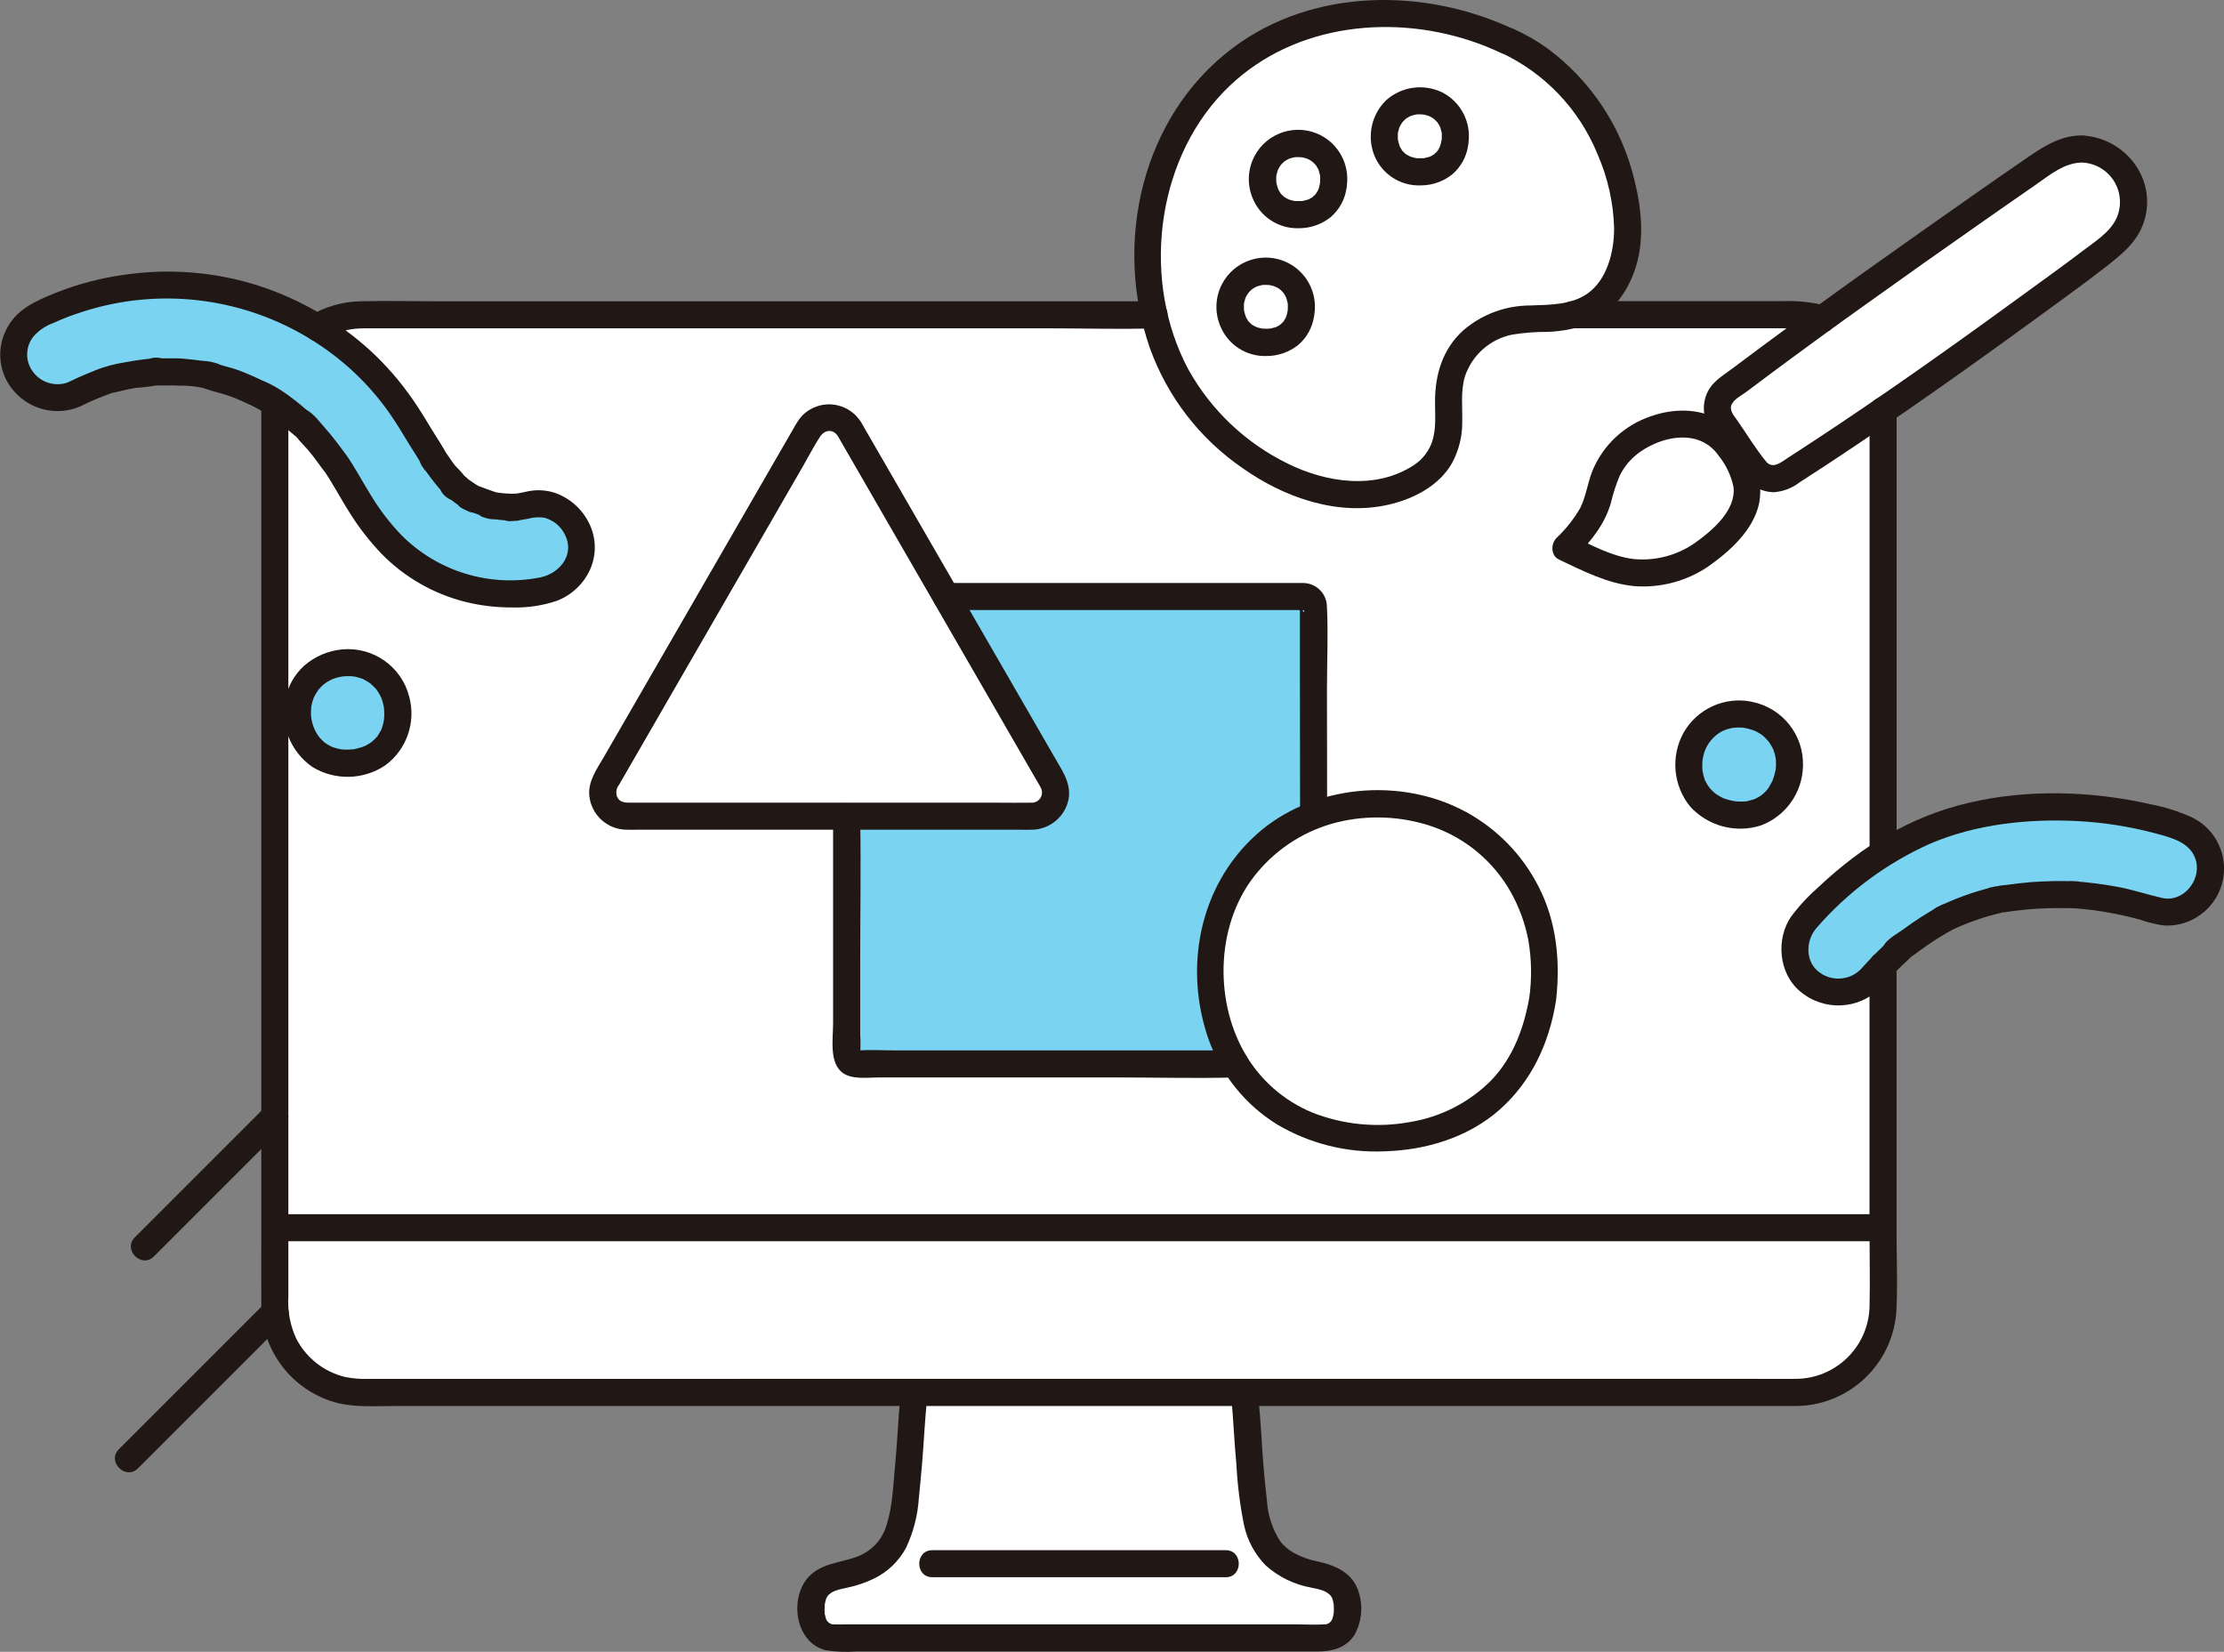 <?xml version="1.0" encoding="UTF-8"?>
<svg id="_レイヤー_2" data-name="レイヤー_2" xmlns="http://www.w3.org/2000/svg" viewBox="0 0 394.75 293.19">
  <rect x="0" y="0" width="394.75" height="293.19" fill="#808080" stroke="none"/>
  <defs>
    <style>
      .cls-1 {
        fill: #79d3f1;
      }

      .cls-2 {
        fill: #211715;
      }

      .cls-3 {
        fill: #fff;
      }
    </style>
  </defs>
  <g id="_レイヤー_1-2" data-name="レイヤー_1">
    <g>
      <path class="cls-3" d="M158.5,290.72h-10.01c-5.54,0-4.73-6.43-3.99-8.02s2.19-2.61,4.71-3.09c8.73-1.66,10.89-6.37,11.61-14.72.31-3.58.63-5.8.81-9.37.11-2.3.31-4.87.65-8.36h58.58c.34,3.49.54,6.06.65,8.36.18,3.57.5,5.79.81,9.36.72,8.35,2.88,13.06,11.61,14.72,2.52.48,3.97,1.5,4.71,3.09s1.54,8.02-3.99,8.02h-43.08s-33.07,0-33.07,0Z"/>
      <rect class="cls-3" x="48.79" y="55.87" width="285.45" height="191.29" rx="15.43" ry="15.43"/>
      <path class="cls-3" d="M150.8,76.21l35.99,62.35c1.16,2.01.48,4.58-1.53,5.74-.64.37-1.37.57-2.11.57h-71.99c-2.32,0-4.2-1.87-4.21-4.19,0-.74.19-1.47.57-2.11l35.99-62.35c1.16-2.01,3.73-2.7,5.74-1.54.64.37,1.17.9,1.54,1.54Z"/>
      <path class="cls-3" d="M369.74,26.44c-3.16-.15-5.45,1.4-7.93,3.09-2.78,1.9-5.56,3.82-8.32,5.76-15.68,10.99-31.41,22.05-46.68,33.62l-.4.3c-1.74,1.33-2.12,3.79-.87,5.58l5.89,8.43c1.25,1.79,3.69,2.28,5.54,1.1,15.43-9.89,30.54-20.6,45.32-31.42,4.43-3.24,9-6.46,13.18-10.04,3.91-3.38,4.34-9.28.96-13.19-1.69-1.95-4.11-3.12-6.68-3.23h0Z"/>
      <path class="cls-3" d="M301.94,98.52c4.5-3.15,10.13-8.67,7.49-14.58-.87-2.19-2.13-4.2-3.72-5.94-4.22-4.26-11.39-2.96-15.91.2-4.23,2.96-5.1,6.37-6.06,9.92-1.17,4.34-2.65,5.72-5.84,9.13,3.76,1.77,8.78,4.36,13.03,4.45,3.9.09,7.74-1.02,10.99-3.17Z"/>
      <path class="cls-3" d="M267.51,7.28c-18.47-8.78-42.99-6.44-56.03,12.18-9.85,14.06-9.58,32.65-3.35,45.91,6.72,14.31,27.75,28.61,43.38,19.66,3.46-1.92,5.6-5.56,5.6-9.51.11-2.65-.22-5.34.25-7.95,1.16-6.4,6.89-10.62,13.23-10.88,6.93-.28,12.75-.11,16.36-7.28,1.89-4.13,2.44-8.74,1.56-13.19-2.02-12.44-9.32-23.78-21.08-28.99"/>
      <path class="cls-3" d="M236.68,32.82c-.09.59-.24,1.16-.46,1.72-.21.47-.47.92-.77,1.34-.29.35-.61.67-.96.96-.41.3-.84.55-1.3.75-.54.21-1.1.35-1.66.44-.7.08-1.41.08-2.12,0-.56-.09-1.11-.24-1.64-.44-.47-.21-.93-.47-1.35-.78-.37-.3-.7-.63-1-1-.31-.42-.57-.88-.79-1.36-.21-.55-.36-1.11-.45-1.69-.07-.63-.08-1.26-.01-1.89.09-.57.24-1.13.45-1.67.22-.48.49-.94.8-1.37.63-.82,1.47-1.46,2.42-1.86.55-.22,1.12-.37,1.71-.46.6-.06,1.2-.06,1.79,0,.58.09,1.15.24,1.69.45.95.4,1.79,1.04,2.42,1.85.31.43.58.88.8,1.36.21.54.37,1.11.46,1.68.06.65.06,1.3-.02,1.94Z"/>
      <path class="cls-3" d="M230.94,55.47c-.09.59-.24,1.16-.46,1.72-.21.47-.47.92-.77,1.34-.29.35-.61.67-.96.96-.41.29-.84.55-1.3.75-.54.21-1.1.35-1.66.44-.7.08-1.41.08-2.12,0-.56-.09-1.11-.24-1.64-.44-.47-.21-.93-.47-1.35-.78-.37-.3-.7-.63-1-1-.31-.42-.57-.88-.79-1.36-.21-.55-.36-1.11-.45-1.69-.07-.63-.08-1.26-.01-1.89.09-.57.24-1.13.45-1.67.22-.48.49-.94.8-1.37.63-.82,1.46-1.46,2.42-1.86.55-.22,1.12-.37,1.71-.46.6-.06,1.2-.06,1.79,0,.58.09,1.15.24,1.69.45.95.4,1.78,1.04,2.42,1.85.31.43.58.88.8,1.36.21.54.37,1.11.46,1.68.06.65.06,1.3-.02,1.95Z"/>
      <path class="cls-3" d="M258.25,25.22c-.09.59-.24,1.16-.45,1.72-.21.47-.47.92-.77,1.34-.29.35-.61.67-.96.96-.41.29-.84.55-1.3.75-.54.21-1.1.35-1.66.44-.7.08-1.41.08-2.12,0-.56-.09-1.11-.23-1.64-.44-.47-.21-.93-.47-1.35-.78-.37-.3-.7-.63-1-1-.31-.42-.57-.88-.79-1.36-.21-.55-.36-1.11-.45-1.69-.07-.63-.08-1.26-.01-1.89.09-.57.24-1.13.45-1.67.22-.48.49-.94.8-1.37.32-.4.69-.76,1.08-1.09.42-.3.86-.57,1.33-.78.55-.22,1.12-.37,1.71-.46.6-.06,1.2-.06,1.79,0,.58.09,1.15.24,1.69.45.48.22.93.48,1.35.79.39.32.75.68,1.07,1.07.31.43.58.88.8,1.36.21.54.37,1.11.45,1.68.06.65.06,1.3-.02,1.94Z"/>
      <path class="cls-3" d="M273.85,177.19c-.43,2.76-1.15,5.47-2.14,8.07-.99,2.22-2.21,4.33-3.64,6.29-1.36,1.65-2.88,3.17-4.53,4.53-1.91,1.39-3.96,2.57-6.11,3.53-2.53.96-5.15,1.66-7.82,2.08-3.31.38-6.64.38-9.95.01-2.64-.42-5.23-1.11-7.72-2.06-2.23-1-4.35-2.22-6.32-3.66-1.71-1.4-3.28-2.97-4.68-4.69-1.45-1.99-2.69-4.13-3.69-6.38-.98-2.57-1.69-5.24-2.11-7.96-.34-2.94-.36-5.92-.07-8.87.42-2.68,1.12-5.31,2.11-7.84,1.02-2.27,2.28-4.43,3.75-6.44,2.97-3.85,6.88-6.87,11.36-8.76,2.59-1.01,5.29-1.74,8.04-2.15,2.8-.29,5.62-.29,8.43,0,2.72.42,5.39,1.13,7.95,2.13,4.48,1.88,8.39,4.88,11.36,8.72,1.47,2,2.72,4.14,3.75,6.4,1,2.55,1.72,5.2,2.14,7.91.3,3.03.27,6.09-.08,9.12Z"/>
      <path class="cls-1" d="M217.23,184.92c-.98-2.57-1.69-5.24-2.11-7.96-.34-2.94-.36-5.92-.07-8.87.42-2.68,1.12-5.31,2.11-7.84,1.03-2.27,2.28-4.43,3.75-6.44,2.97-3.85,6.88-6.87,11.36-8.76.3-.12.6-.22.91-.33-.02-16.03-.04-31.58-.04-37.13,0-.95-.77-1.72-1.73-1.72,0,0,0,0,0,0h-63.47l18.86,32.67c1.16,2.01.48,4.58-1.53,5.74-.64.37-1.37.57-2.11.57h-32.88v42.25c0,.95.77,1.73,1.73,1.73h67.29c-.77-1.26-1.46-2.57-2.07-3.92Z"/>
      <path class="cls-1" d="M60.8,117.66c-4.8.39-8.38,4.59-7.99,9.39,0,.1.02.19.03.29.24,4.73,4.26,8.37,8.99,8.14.25-.01.51-.04.76-.07,5.35-.54,8.48-4.58,7.94-9.85-.41-4.79-4.63-8.35-9.43-7.93-.1,0-.2.02-.31.03Z"/>
      <path class="cls-1" d="M13.42,69.87c1.45-.73,2.94-1.38,4.46-1.94l.51-.18c.8-.28.68-.24-.36.11.33-.14.68-.24,1.04-.31.87-.25,1.74-.47,2.62-.66,1.59-.35,3.19-.61,4.81-.78.45-.05.9-.07,1.35-.12,1.17-.13-1.99.04-.17,0,.9-.02,1.8-.03,2.71,0,1.62.05,3.24.19,4.85.42.91.03,1.8.19,2.66.47-.13-.07-1.84-.46-.44-.08.49.13.98.25,1.47.4,1.46.42,2.89.92,4.29,1.5.78.32,1.55.66,2.31,1.03.3.14.6.33.91.45-1.9-.77-.44-.22,0,.03,1.32.75,2.6,1.57,3.83,2.45.69.49,1.36,1,2.01,1.53.26.21.52.43.78.64.19.16.38.33.58.5.43.38.26.22-.52-.49.58.24,1.37,1.32,1.8,1.77.47.49.92.98,1.37,1.49,1.1,1.28,2.14,2.63,3.1,4.02.78,1.11-.08-.17-.2-.32.31.44.59.89.85,1.35.37.61.74,1.22,1.1,1.83,1.16,1.94,2.34,3.85,3.57,5.74,2.05,3.2,4.59,6.06,7.53,8.46,7,5.42,16.04,7.45,24.68,5.55,3.93-.89,7.13-4.86,6.15-9.01-.93-3.95-4.8-7.1-9.01-6.15-.81.19-1.63.33-2.46.43-.33,0-.67.03-.99.09l1.07-.06c-.25,0-.5,0-.75,0-.75,0-1.5-.06-2.24-.14-.33-.04-.66-.08-.99-.14s-.66-.11-.98-.18c1.12.26,1.39.31.81.16-1.5-.49-2.98-1.05-4.43-1.68.05-.08,1.69.99.46.2-.28-.18-.57-.35-.85-.53-.77-.51-1.47-1.08-2.18-1.66-.85-.68,1.32,1.38.14.09-.24-.26-.49-.51-.72-.77-.59-.65-1.14-1.33-1.66-2.04-.48-.63-.92-1.29-1.37-1.94-.65-.94.98,1.61.07.1-.28-.46-.56-.91-.83-1.36-1.9-3.32-3.96-6.55-6.19-9.66-9.03-11.75-22.72-18.99-37.51-19.83-8.88-.45-17.73,1.38-25.7,5.31-3.61,1.8-5.61,6.57-3.63,10.29,1.89,3.79,6.44,5.39,10.29,3.63h0Z"/>
      <path class="cls-1" d="M310.37,126.88c-4.73-1-9.37,2.02-10.37,6.74-.02.1-.04.19-.06.29-1.13,4.61,1.7,9.27,6.31,10.4.25.06.5.11.75.15,5.3,1.01,9.46-1.98,10.46-7.2.97-4.73-2.07-9.35-6.8-10.32-.1-.02-.2-.04-.3-.06Z"/>
      <path class="cls-1" d="M332.18,173.51c.85-.95,1.71-1.88,2.61-2.78.42-.42.84-.83,1.27-1.23.24-.23.49-.46.74-.68.62-.56.5-.45-.36.32-.08-.25,2.43-1.98,2.71-2.2.92-.7,1.87-1.36,2.83-1.99s1.95-1.22,2.95-1.78c.29-.16.57-.31.86-.47-1.05.52-1.2.6-.46.24.45-.21.89-.42,1.33-.62,2.17-.97,4.42-1.75,6.73-2.34.24-.06.48-.12.72-.18.82-.19.65-.15-.51.11.74-.24,1.51-.38,2.29-.4,1.34-.21,2.69-.38,4.04-.5,2.71-.22,5.43-.29,8.14-.2.89.04.78.03-.34-.02.29.02.58.04.87.06.68.05,1.36.12,2.03.19,1.35.15,2.7.34,4.04.58,2.87.51,5.7,1.2,8.47,2.08,1.77.55,4.36-.21,5.83-1.21,1.7-1.17,2.87-2.95,3.27-4.97.66-4.57-2.01-7.79-6.18-9.09-12.28-3.84-25.38-4.22-37.87-1.1-10.86,2.76-20.37,9.7-27.74,17.97-2.71,3.04-2.51,8.37.74,10.97,3.26,2.74,8.11,2.41,10.97-.74h0Z"/>
      <path class="cls-2" d="M47.09,196.46l-23.16,23.16c-2.19,2.19,1.21,5.58,3.39,3.39l23.16-23.16c2.19-2.19-1.21-5.58-3.39-3.39Z"/>
      <path class="cls-2" d="M47.14,231.19l-26.04,26.04c-2.19,2.19,1.21,5.58,3.39,3.39l26.04-26.04c2.19-2.19-1.21-5.58-3.39-3.39Z"/>
      <path class="cls-2" d="M336.64,151.45v-78.61c0-3.09-4.8-3.09-4.8,0v78.61c0,3.09,4.8,3.09,4.8,0h0Z"/>
      <path class="cls-2" d="M57.43,60.18c2.16-1.27,4.63-1.92,7.14-1.9h122.38c5.89,0,11.82.19,17.71,0h.26c3.09,0,3.09-4.8,0-4.8h-126.22c-4.96,0-9.95-.13-14.91,0-3.09.1-6.11.97-8.77,2.55-2.66,1.56-.25,5.71,2.42,4.14Z"/>
      <path class="cls-2" d="M46.38,71.64v146.36c0,4.51-.02,9.03,0,13.54,0,8.28,5.62,15.5,13.65,17.52,3.18.74,6.63.5,9.87.5h247.39c1.03,0,2.06.02,3.09-.08,8.85-.87,15.75-8.07,16.23-16.96.23-4.59.02-9.24.02-13.84v-47.4c0-3.09-4.8-3.09-4.8,0v47.32c0,4.5.12,9.01,0,13.51-.28,7.02-6.02,12.58-13.05,12.63-2.39.02-4.79,0-7.18,0H65.5c-1.4.06-2.81-.05-4.19-.32-3.77-.89-6.96-3.39-8.73-6.83-1.07-2.31-1.55-4.85-1.4-7.39V71.64c0-3.09-4.8-3.09-4.8,0h0Z"/>
      <path class="cls-2" d="M279.15,58.27h35.94c2.62,0,5.19-.13,7.74.62,2.97.88,4.23-3.75,1.28-4.63-2.57-.65-5.22-.92-7.88-.8h-37.08c-3.09,0-3.09,4.8,0,4.8h0Z"/>
      <path class="cls-2" d="M159.79,248.12c-.39,4.09-.54,8.19-.94,12.28-.33,3.41-.42,6.89-1.45,10.17-.6,2.21-2.07,4.07-4.07,5.18-2.88,1.59-6.68,1.35-9.32,3.66-4.07,3.57-3.1,12.1,2.53,13.49,1.78.29,3.59.36,5.39.23h8.85c18.61,0,37.22,0,55.83,0h17.22c2.62,0,5.05-.6,6.57-2.92,1.26-2.25,1.56-4.92.83-7.4-.93-3.53-4.07-4.94-7.34-5.66-1.46-.28-2.87-.77-4.18-1.48-.46-.26-.9-.56-1.31-.89-.22-.19-.43-.39-.63-.6-.11-.12-.22-.24-.33-.36-.04-.05-.36-.45-.16-.18-1.42-2.16-2.25-4.67-2.4-7.26-.49-4.06-.79-8.14-1.03-12.22-.12-2.02-.3-4.04-.49-6.05-.03-1.31-1.09-2.37-2.4-2.4-1.32,0-2.39,1.08-2.4,2.4.37,3.96.52,7.93.9,11.88.19,3.62.64,7.22,1.36,10.77.59,2.67,1.91,5.11,3.81,7.07,2.29,2.06,5.11,3.43,8.14,3.97,1.29.27,2.84.54,3.53,1.59.11.16.17.35.27.51-.05-.08-.14-.58-.11-.24.03.14.07.28.12.42.06.22.1.44.14.67,0,.05.05.36.01.05-.04-.36.01.2.01.27.03.49.02.99-.03,1.48.05-.47-.05.18-.09.33-.03.1-.06.21-.09.31-.17.62.12-.19-.04.13-.22.65-.85,1.06-1.54,1-1.5.1-3.03,0-4.53,0h-8.97c-18.03,0-36.06,0-54.09,0h-17.45c-.58,0-1.18.03-1.76,0-.68.06-1.31-.35-1.54-1-.17-.33.11.33,0-.02-.03-.1-.07-.2-.1-.31-.03-.18-.07-.36-.13-.53,0-.18,0-.36-.03-.54,0-.28,0-.56.02-.84,0-.13.02-.27.03-.4,0,.08-.09.51,0,.07.04-.2.07-.39.12-.59.06-.16.1-.33.14-.49,0-.07.13-.35-.04.06-.21.5.13-.23.2-.33.69-1.05,2.24-1.31,3.53-1.59,1.65-.34,3.25-.88,4.76-1.61,2.44-1.18,4.45-3.1,5.72-5.5,1.3-2.76,2.07-5.75,2.26-8.8.42-3.96.74-7.93.99-11.9.12-1.96.29-3.92.48-5.88,0-1.32-1.08-2.39-2.4-2.4-1.31.03-2.37,1.09-2.4,2.4h0Z"/>
      <path class="cls-2" d="M165.48,279.95h52.08c3.09,0,3.09-4.8,0-4.8h-52.08c-3.09,0-3.09,4.8,0,4.8Z"/>
      <path class="cls-2" d="M48.79,220.31h285.45c3.09,0,3.09-4.8,0-4.8H48.79c-3.09,0-3.09,4.8,0,4.8Z"/>
      <path class="cls-2" d="M167.93,108.28h62.42c.17,0,.86.11,1.01,0,.12-.09.37.91-.3-.09-.16-.24-.25-.69-.33-.41-.03.25-.03.51,0,.76v3.12c0,2.92,0,5.85,0,8.77,0,8.1.02,16.19.03,24.29,0,3.09,4.8,3.09,4.8,0,0-7.5-.02-14.99-.03-22.49,0-4.85.24-9.78-.01-14.63-.06-2.29-1.94-4.12-4.23-4.12-.41-.01-.83,0-1.24,0h-62.12c-3.09,0-3.09,4.8,0,4.8Z"/>
      <path class="cls-2" d="M147.87,144.86v36.82c0,2.68-.76,7.09,1.81,8.82,1.68,1.13,4.34.74,6.27.74h42.98c6.67,0,13.38.19,20.05,0h.31c3.09,0,3.09-4.8,0-4.8h-60.17c-2.24,0-4.53-.14-6.76,0-.05,0-.32-.04-.35,0,.18-.22.75.53.67.64.03-.04,0-.19,0-.24.07-1.05.07-2.11,0-3.16v-13.23c0-8.36.15-16.74,0-25.1v-.48c0-3.09-4.8-3.09-4.8,0h0Z"/>
      <path class="cls-2" d="M148.73,77.43l8.13,14.09,15.94,27.61,11.3,19.57c.2.35.44.7.62,1.07.49.87.19,1.98-.68,2.47-.32.18-.69.26-1.05.23-2.01.04-4.02,0-6.03,0h-65.25c-.96,0-1.75-.15-2.18-1.04-.27-.74-.13-1.58.38-2.19l10.38-17.98,16.08-27.85,6.2-10.74c.98-1.7,1.89-3.47,2.96-5.13.83-1.29,2.35-1.46,3.2-.11,1.64,2.61,5.79.21,4.15-2.42-1.9-3.16-6-4.19-9.16-2.29-.53.32-1.01.71-1.44,1.16-.52.63-.98,1.32-1.36,2.04l-4.32,7.48-15.76,27.31-13.64,23.62c-1.23,2.13-2.86,4.33-2.6,6.92.35,3.41,3.22,6.01,6.65,6.02.64.02,1.28,0,1.92,0h67.76c.7,0,1.4.02,2.09,0,2.99.02,5.64-1.94,6.5-4.81.88-3.03-.83-5.43-2.25-7.89l-5.54-9.6-16.4-28.4-11.84-20.5-.61-1.08c-1.54-2.67-5.69-.26-4.15,2.43Z"/>
      <path class="cls-2" d="M369.74,24.04c-3.67-.08-6.62,1.69-9.54,3.69-3.19,2.18-6.36,4.38-9.52,6.6-6.52,4.57-13.03,9.16-19.52,13.78-6.35,4.53-12.67,9.12-18.94,13.76-1.57,1.16-3.13,2.33-4.68,3.5-1.42,1.07-3.14,2.07-4.12,3.61-1.38,2.21-1.32,5.03.16,7.18,1.8,2.65,3.67,5.27,5.52,7.89,1.21,2,3.35,3.24,5.69,3.32,1.68-.11,3.29-.72,4.62-1.75,1.62-1.05,3.24-2.1,4.86-3.16,13.21-8.69,26.09-17.86,38.86-27.19,3.48-2.55,6.99-5.06,10.39-7.71,2.99-2.34,5.88-4.54,7.06-8.31,2.31-7.43-3.26-14.69-10.81-15.19-1.33,0-2.4,1.07-2.4,2.4s1.07,2.4,2.4,2.4h0c3.87.28,6.78,3.63,6.5,7.5-.06.8-.25,1.58-.57,2.31-1.15,2.59-4.04,4.33-6.2,5.99-2.76,2.12-5.59,4.13-8.39,6.18-11.47,8.38-23.02,16.65-34.82,24.54-2.95,1.97-5.91,3.92-8.88,5.84-1.25.81-2.75,2.16-3.98.65-1.86-2.28-3.42-4.9-5.11-7.31-.59-.84-1.46-1.78-.92-2.85.47-.92,1.77-1.55,2.6-2.18,1.43-1.07,2.86-2.14,4.29-3.21,5.74-4.27,11.52-8.48,17.35-12.63,6.48-4.64,12.98-9.24,19.51-13.8,3.3-2.31,6.6-4.63,9.92-6.91,2.63-1.81,5.35-4.2,8.71-4.13,3.09.08,3.09-4.72,0-4.8Z"/>
      <path class="cls-2" d="M303.15,100.59c3.86-2.73,8.04-6.42,9.09-11.26.5-2.65.06-5.38-1.25-7.74-1.08-2.48-2.74-4.66-4.83-6.37-3.71-2.81-8.86-2.86-13.11-1.34-4.73,1.57-8.54,5.13-10.42,9.74-.84,2.13-1.12,4.49-2.14,6.54-1.15,1.99-2.59,3.8-4.27,5.38-.97,1.04-.97,3.08.48,3.77,4.24,2.01,8.55,4.25,13.3,4.72,4.65.37,9.28-.84,13.15-3.44,2.54-1.72.14-5.89-2.42-4.14-3.14,2.15-6.94,3.14-10.73,2.78-3.83-.44-7.44-2.44-10.87-4.06l.49,3.77c2.74-2.93,5.13-5.69,6.29-9.61.39-1.67.91-3.3,1.58-4.89.86-1.76,2.18-3.27,3.81-4.36,2.77-1.86,6.46-3.01,9.76-2.1,1.65.48,3.08,1.54,4.04,2.97,1.28,1.6,2.17,3.48,2.59,5.49.49,4.21-3.91,7.86-6.96,10.01-1.11.69-1.49,2.13-.86,3.28.68,1.13,2.13,1.52,3.28.86Z"/>
      <path class="cls-2" d="M268.72,5.21c-15.74-7.42-35.65-7.43-49.93,3.32-16.15,12.15-21.21,34.54-14.69,53.25,3.11,8.65,8.86,16.1,16.44,21.3,7.39,5.23,16.85,8.56,25.91,6.5,4.43-1.01,9.03-3.36,11.32-7.46,1.16-2.18,1.77-4.61,1.77-7.07.07-2.74-.32-5.54.47-8.21,1.26-3.79,4.44-6.63,8.35-7.44,2.07-.34,4.16-.5,6.26-.49,2.05-.07,4.08-.4,6.05-.97,4.66-1.5,7.74-5.18,9.39-9.69,1.9-5.21,1.37-10.99.05-16.27-2.23-9.35-7.68-17.62-15.4-23.36-1.89-1.36-3.92-2.53-6.05-3.48-1.15-.63-2.58-.25-3.28.85-.66,1.15-.27,2.61.86,3.28,7.84,3.6,14.02,10.05,17.29,18.04,1.84,4.18,2.85,8.67,2.97,13.23,0,4.13-1.23,9.16-4.81,11.62-2.87,1.97-6.6,1.93-10.06,2.06-4.37,0-8.6,1.56-11.91,4.42-3.65,3.28-5.01,7.84-5.01,12.63,0,2.36.24,4.74-.48,7.02-.55,1.7-1.66,3.17-3.15,4.18-6.78,4.55-15.66,3.23-22.59-.22-7.42-3.64-13.55-9.47-17.57-16.69-8.24-15.41-5.95-36.61,6.27-49.26,11.27-11.67,28.85-14.01,43.83-9.06,1.8.59,3.57,1.3,5.29,2.11,1.15.63,2.59.25,3.28-.86.66-1.15.27-2.61-.86-3.28h0Z"/>
      <path class="cls-2" d="M234.36,32.18c-.05.29-.11.58-.18.87-.03.11-.06.22-.09.32-.02.06-.17.5-.07.24.09-.24-.05.09-.06.12-.07.13-.14.26-.22.39s-.15.25-.24.37c.2-.27-.03.01-.13.12-.09.09-.62.54-.27.29-.24.16-.48.31-.74.44-.03.01-.35.16-.1.06.27-.11-.16.04-.22.06-.27.08-.56.13-.84.21-.34.1.35,0-.03,0-.16,0-.31.02-.47.02-.28,0-.55-.01-.82-.01-.1,0-.47-.08-.04,0-.1-.02-.21-.04-.31-.06-.31-.07-.62-.16-.92-.26.42.15-.2-.12-.32-.19s-.25-.17-.38-.24c-.24-.12.01.01.06.06-.2-.18-.38-.37-.58-.56-.07-.07-.23-.33-.02,0-.08-.12-.16-.25-.24-.38s-.14-.26-.22-.39c-.05-.08-.15-.41-.03-.04-.08-.24-.16-.49-.22-.74-.04-.14-.06-.29-.1-.43-.07-.26,0,.03,0,.08-.03-.35-.04-.71-.03-1.06,0-.07.04-.56,0-.26-.03.26.02-.09.03-.12.07-.28.14-.56.23-.83,0-.02.13-.35.04-.12-.11.26.09-.16.12-.22.05-.1.11-.2.17-.3.02-.04.43-.59.14-.25.17-.19.34-.38.53-.55.08-.08.16-.15.24-.22-.3.26-.03.03.05-.02.26-.15.5-.3.77-.43-.05.02-.32.09-.06.03.18-.04.35-.11.53-.16.14-.04.29-.07.43-.1.03,0,.39-.06.12-.03-.3.03.17,0,.24,0,.15,0,.3,0,.45,0s.82.07.36,0c.29.05.57.12.85.2.14.04.28.09.42.14-.4-.14.05.04.13.08.13.07.26.15.39.23.08.05.46.35.14.08.22.19.42.4.62.6.31.31.1.11.04.02.11.15.21.31.3.48.06.1.11.2.16.3.31.55-.01-.18.07.14s.18.63.26.95c.03.1.03.43.01.03,0,.16.02.32.02.49,0,.4-.02.81-.06,1.21,0,1.32,1.08,2.4,2.4,2.4,1.31-.03,2.37-1.09,2.4-2.4.45-3.62-1.4-7.14-4.63-8.82-4.29-2.22-9.58-.54-11.8,3.75-1.18,2.28-1.3,4.97-.32,7.35,1.33,3.36,4.64,5.52,8.26,5.39,2.03,0,4.01-.69,5.6-1.96,1.52-1.3,2.52-3.1,2.81-5.08.32-1.27-.42-2.57-1.68-2.95-1.27-.33-2.58.41-2.95,1.68Z"/>
      <path class="cls-2" d="M228.62,54.83c-.05.29-.11.58-.18.87-.03.11-.06.21-.09.32-.02.06-.17.5-.07.24.09-.23-.05.1-.06.12-.07.13-.14.26-.22.39s-.15.26-.24.37c.2-.27-.03.01-.13.12-.09.09-.62.53-.27.29-.24.16-.48.31-.74.44-.03.01-.35.15-.1.06.27-.11-.16.04-.22.06-.27.08-.56.13-.84.21-.34.1.35,0-.03,0-.16,0-.31.02-.47.02-.27,0-.55,0-.82-.01-.1,0-.47-.08-.04,0-.1-.02-.21-.04-.31-.06-.31-.07-.62-.16-.92-.26.41.15-.2-.12-.32-.19s-.25-.17-.38-.23c-.24-.12.01.01.06.06-.2-.18-.38-.38-.58-.56-.08-.07-.24-.33-.02,0-.08-.13-.16-.25-.24-.38s-.14-.26-.22-.39c-.05-.08-.15-.41-.03-.04-.08-.24-.16-.49-.22-.73-.04-.14-.06-.29-.1-.43-.07-.26,0,.03,0,.08-.03-.35-.04-.71-.03-1.06,0-.07.04-.56,0-.26-.03.26.02-.09.03-.12.07-.28.14-.56.23-.83,0-.02.13-.35.04-.12-.11.26.09-.17.12-.22.05-.1.11-.2.17-.29.02-.04.43-.59.14-.25.17-.19.34-.38.53-.55.08-.08.16-.15.24-.22-.29.26-.03.03.05-.02.26-.15.5-.3.77-.43-.05.03-.32.1-.06.03.18-.04.35-.12.53-.16.14-.04.29-.07.43-.1.03,0,.39-.06.12-.03-.3.03.17,0,.24,0,.15,0,.3,0,.45,0s.82.07.36,0c.29.05.57.12.85.2.14.04.28.09.42.14-.4-.14.05.04.13.08.13.07.26.15.39.22.08.05.46.35.14.08.22.19.42.39.62.6.31.31.1.11.04.03.11.15.21.31.3.48.06.1.11.2.16.3.31.55-.01-.18.07.14s.18.63.26.95c.03.1.03.43.01.03,0,.16.02.32.02.49,0,.4-.02.81-.06,1.21,0,1.32,1.08,2.4,2.4,2.4,1.31-.04,2.36-1.09,2.4-2.4.45-3.62-1.4-7.13-4.64-8.82-4.29-2.22-9.58-.54-11.8,3.75-1.18,2.28-1.3,4.97-.32,7.35,1.33,3.37,4.64,5.52,8.26,5.39,2.03,0,4.01-.69,5.6-1.96,1.52-1.3,2.52-3.1,2.81-5.08.32-1.27-.42-2.57-1.68-2.95-1.27-.33-2.57.41-2.94,1.67Z"/>
      <path class="cls-2" d="M255.93,24.58c-.05.29-.11.58-.18.87-.03.11-.06.21-.09.32-.02.06-.17.5-.07.24.1-.23-.05.09-.06.12-.07.13-.14.26-.21.39s-.15.25-.24.37c.2-.27-.03.01-.13.12-.09.09-.62.53-.27.29-.24.16-.48.31-.74.44-.03.01-.35.16-.1.06.27-.11-.16.04-.22.06-.28.08-.56.13-.84.21-.34.1.35,0-.03,0-.16,0-.31.02-.47.02-.27,0-.55-.01-.82-.01-.1,0-.47-.08-.04,0-.1-.02-.21-.04-.31-.07-.31-.07-.62-.16-.92-.26.41.15-.2-.12-.32-.19s-.25-.17-.38-.23c-.23-.12.01.01.06.06-.2-.18-.38-.38-.58-.56-.08-.07-.24-.33-.02,0-.08-.13-.16-.25-.24-.38s-.14-.26-.22-.39c-.05-.08-.15-.41-.03-.04-.08-.24-.16-.49-.22-.73-.04-.14-.05-.29-.1-.43-.07-.26,0,.02,0,.08-.03-.35-.04-.71-.03-1.06,0-.07.04-.56,0-.26-.03.26.02-.09.03-.12.07-.28.14-.56.23-.83,0-.02.13-.35.04-.12-.11.26.09-.17.12-.22.05-.1.11-.2.17-.3.02-.04.43-.59.14-.25.17-.19.34-.38.53-.55.08-.08.16-.15.24-.22-.3.26-.03.03.05-.02.26-.15.5-.3.77-.43-.05.03-.32.1-.06.03.18-.04.35-.11.53-.16.14-.04.29-.07.43-.1.03,0,.39-.06.12-.03-.3.03.17,0,.24,0,.15,0,.3,0,.45,0s.82.07.36,0c.29.05.57.12.85.2.14.04.28.09.42.14-.4-.14.05.04.13.08.13.07.26.15.39.23.08.05.46.35.14.08.22.19.42.39.62.6.31.32.1.11.04.02.11.15.21.31.3.48.06.1.11.2.17.3.31.55-.01-.18.07.14s.18.63.26.94c.03.1.03.43.01.03,0,.16.02.32.02.49,0,.4-.02.81-.06,1.21,0,1.32,1.08,2.4,2.4,2.4,1.31-.03,2.37-1.09,2.4-2.4.45-3.62-1.4-7.14-4.63-8.82-3.29-1.61-7.23-1.08-9.97,1.35-2.61,2.52-3.46,6.36-2.15,9.75,1.33,3.37,4.64,5.53,8.26,5.39,2.03,0,4.01-.69,5.6-1.96,1.52-1.3,2.52-3.1,2.81-5.08.32-1.27-.42-2.57-1.68-2.95-1.28-.33-2.58.41-2.95,1.68Z"/>
      <path class="cls-2" d="M271.53,176.55c-.92,5.62-2.85,11.06-6.87,15.23-3.9,3.91-8.92,6.48-14.37,7.37-5.8,1.07-11.79.5-17.29-1.65-5.13-2.1-9.41-5.87-12.13-10.69-5.49-9.64-4.98-23.35,2.31-31.98,3.65-4.38,8.6-7.48,14.13-8.87,5.62-1.38,11.53-1.11,17,.77,5.84,2.05,10.74,6.15,13.8,11.53,1.52,2.69,2.59,5.61,3.17,8.65.58,3.4.63,6.86.15,10.27,0,1.32,1.08,2.39,2.4,2.4,1.31-.03,2.37-1.09,2.4-2.4.73-6.77.01-13.68-3.14-19.81-2.86-5.62-7.35-10.24-12.88-13.25-11.62-6.32-27.39-4.87-37.28,4.07-10.16,9.19-12.87,23.79-8.34,36.49,2.23,6.18,6.49,11.43,12.07,14.89,5.78,3.43,12.43,5.09,19.14,4.78,7.33-.21,14.84-2.48,20.4-7.41,5.64-5.01,8.75-11.76,9.95-19.12.31-1.27-.42-2.57-1.68-2.95-1.28-.34-2.59.41-2.95,1.68Z"/>
      <path class="cls-2" d="M60.8,115.26c-2.52.22-4.91,1.24-6.81,2.9-1.68,1.53-2.84,3.55-3.32,5.77-1.03,4.66.86,9.49,4.79,12.21,4,2.43,9.05,2.31,12.93-.3,3.79-2.8,5.48-7.65,4.24-12.2-1.36-5.31-6.36-8.86-11.83-8.38-1.31.03-2.37,1.09-2.4,2.4.01,1.32,1.08,2.39,2.4,2.4.51-.05,1.02-.06,1.53-.04.16,0,.33.02.49.04-.48-.06.29.07.31.07.38.09.76.2,1.13.33.66.22-.33-.21.27.12.2.11.4.21.6.33s.38.24.57.37c-.08-.06-.31-.27.05.04.31.27.6.56.89.86.07.07.38.46.12.12.14.18.26.37.38.56.08.13.16.26.23.39.04.07.42.87.25.46.15.36.27.73.36,1.1.05.19.09.38.13.57.02.11.08.61.04.18.04.4.06.81.06,1.21,0,.23-.01.47-.03.7-.01.15-.03.31-.04.46.03-.23.03-.25,0-.08-.07.4-.17.79-.29,1.17-.04.14-.09.27-.14.41-.22.63.23-.36-.1.21-.17.3-.35.6-.53.9-.33.56.3-.3-.13.18-.14.15-.28.31-.42.46-.1.1-.85.73-.47.45-.32.23-.65.44-1,.63-.16.09-.33.17-.49.24.46-.21-.22.08-.26.09-.45.15-.9.25-1.36.36-.73.18.24-.01-.22.04-.2.02-.4.04-.61.05-.4.02-.79.02-1.19,0-.05,0-.8-.1-.28-.02-.19-.03-.37-.07-.55-.11-.43-.1-.85-.22-1.26-.38-.37-.15.46.27-.12-.07-.19-.11-.38-.2-.56-.31-.12-.07-.24-.16-.36-.23-.56-.34.3.3-.19-.14-.27-.23-.52-.48-.77-.74-.04-.04-.47-.59-.17-.18-.13-.18-.25-.36-.37-.54-.78-1.24-1.16-2.7-1.1-4.16,0-.19.02-.39.03-.58.02-.18.01-.15-.02.07.02-.15.05-.3.08-.45.1-.44.22-.88.38-1.31.23-.65-.22.35.12-.25.11-.2.21-.4.32-.59s.24-.38.37-.56c.37-.54-.28.24.18-.22.5-.61,1.13-1.11,1.83-1.47.21-.12.42-.22.63-.32-.38.16.25-.08.33-.1.24-.08.47-.14.72-.2.09-.02.95-.16.63-.12,1.31-.04,2.36-1.09,2.4-2.4,0-1.32-1.08-2.39-2.4-2.4Z"/>
      <path class="cls-2" d="M14.63,71.94c1.6-.78,3.24-1.47,4.92-2.07,1.26-.38,1.99-1.68,1.68-2.95-.37-1.27-1.68-2.01-2.95-1.68-.3.09-.59.19-.88.29l1.85,4.39c.25-.11,1.26-.29,1.77-.42.99-.25,1.99-.46,2.99-.64,1.59-.12,3.18-.32,4.75-.61,1.28-.39,2-1.75,1.6-3.03-.24-.77-.84-1.37-1.6-1.6-1.2-.4-3.13.04-3.72,1.15-.65,1.17-.23,2.65.94,3.3.35.19.73.3,1.13.31,1.65.12,3.32-.03,4.98.08,1.75-.03,3.5.22,5.17.72l1.28-4.63c-.52-.2-1.06-.31-1.62-.33-2.85.01-3.08,3.79-.64,4.72,1.42.54,2.95.82,4.39,1.33,1.57.56,3.04,1.27,4.56,1.97l1.85-4.39c-.15-.06-1.07-.51-.38-.15l-1.85,4.39c.42.15-.52-.3-.03-.02.13.08.28.13.42.2,1,.54,1.97,1.14,2.9,1.8,1.4.97,2.75,2.01,4.04,3.13.98.92,2.51.88,3.44-.1.41-.43.65-1.01.66-1.6-.1-.97-.63-1.84-1.44-2.37l-2.91,3.78c.44.36.83.77,1.16,1.22.55.62,1.13,1.21,1.67,1.84,1.18,1.37,2.14,2.9,3.28,4.29,1.77,2.16,5.06-.6,3.77-2.91-.16-.27-.33-.53-.52-.77-.69-1.11-2.13-1.49-3.28-.86-1.14.67-1.52,2.13-.87,3.28,1.83,2.57,3.28,5.45,4.99,8.11,1.62,2.59,3.5,5,5.61,7.2,4.06,4.15,9.19,7.09,14.82,8.51,2.72.68,5.52,1.01,8.32,1,2.72.08,5.43-.32,8-1.19,5.37-2.13,8.24-8.04,5.84-13.43-1.2-2.68-3.45-4.75-6.22-5.72-1.52-.5-3.14-.59-4.71-.29-.73.13-1.44.34-2.18.42-.55,0-1.09.07-1.63.18-2.53.72-2.14,4.88.64,4.71l1.07-.06c3.06-.18,3.11-4.84,0-4.8-1.45.03-2.9-.1-4.32-.37-3-.6-4.31,3.94-1.28,4.63.76.26,1.58.34,2.38.24,2.35-.57,2.21-3.99,0-4.63-.74-.21-1.46-.48-2.19-.75-.5-.18-1-.36-1.49-.55-.18-.07-.37-.14-.55-.22.62.27.22.1.1.01l.86.86v-.02s-2.08,3.61-2.08,3.61h.04l-1.21-.33c.3.14.59.31.87.49,2.65,1.61,5.02-2.49,2.42-4.14-.69-.44-1.39-.86-2.05-1.35-.64-.63-1.39-1.14-2.21-1.51-1.3-.32-2.62.47-2.94,1.77-.15.59-.07,1.22.23,1.76.58,1.02,1.61,1.7,2.78,1.85,1.34-.02,2.4-1.12,2.39-2.46,0-.41-.11-.8-.31-1.16-.69-.96-1.47-1.86-2.31-2.68-.83-1.02-1.47-2.2-2.33-3.19-1.6-1.83-4.68.11-4.01,2.33.17.5.42.96.75,1.37.72,1.15,2.24,1.5,3.39.78.14-.09.26-.18.38-.29h0c.76-.78.91-1.96.38-2.91-.77-1.51-1.78-2.95-2.65-4.4-1.1-1.84-2.22-3.67-3.44-5.43-2.2-3.2-4.76-6.15-7.62-8.78-5.69-5.16-12.41-9.06-19.71-11.44-7.66-2.45-15.78-3.13-23.74-1.98-4.24.57-8.39,1.66-12.36,3.24-3.59,1.44-7.14,3-8.85,6.72-1.84,3.81-1.02,8.38,2.03,11.31,3.08,3.04,7.74,3.81,11.63,1.92,1.14-.68,1.52-2.14.86-3.28-.69-1.12-2.13-1.5-3.28-.86-2.3.93-4.93.19-6.4-1.81-1.4-1.85-1.37-4.42.07-6.24.94-1.09,2.16-1.92,3.52-2.41,1.65-.75,3.35-1.41,5.08-1.96,3.5-1.14,7.12-1.88,10.79-2.21,13.3-1.17,26.5,3.16,36.52,11.99,2.75,2.43,5.21,5.18,7.31,8.19,1.22,1.76,2.34,3.59,3.44,5.43.88,1.46,1.88,2.89,2.65,4.4l.38-2.91h0l3.77.49c-.26-.35-.57-1.26-.26-.22l-4.01,2.34c-.8-.91.39.62.59.9.47.66.96,1.31,1.47,1.95.4.5.81,1,1.25,1.47.2.21.4.43.6.64s.41.71-.01-.06l2.07-3.61h-.02l1.21.33c.77.54.26.22.1.04-.24-.27-.31-.53.07.16l-2.71,3.53c-.96-.6-1.13-.66-.5-.19.24.19.48.38.71.57.4.31.8.63,1.22.92.54.38,1.12.72,1.68,1.08l2.42-4.14c-.63-.45-1.36-.73-2.13-.82-1.99-.14-2.76,2.1-2.07,3.61.51,1.14,2.31,1.51,3.37,1.9.92.34,1.84.69,2.79.96v-4.63h-.01,1.28c-.36-.07-.73-.16-1.09-.24l-1.28,4.63c1.84.38,3.72.56,5.6.54v-4.8l-1.07.06.64,4.71c-.57.16.35-.01.56-.03.62-.06,1.25-.17,1.87-.28.94-.27,1.92-.33,2.88-.19,1.63.42,2.99,1.55,3.71,3.08,1.73,3.48-.94,6.78-4.37,7.51-9.01,1.81-18.32-1.04-24.77-7.58-1.93-2.03-3.65-4.25-5.12-6.64-1.61-2.53-2.99-5.27-4.73-7.7l-4.15,2.42c.19.25.36.51.52.77l3.77-2.91c.64.79-.37-.56-.48-.72-.27-.37-.54-.75-.82-1.11-.72-.95-1.46-1.89-2.26-2.79-1.02-1.16-2.15-2.74-3.52-3.49-2.32-1.26-4.99,1.88-2.91,3.77.25.22.49.45.74.67l-.7-1.7h0l4.1-1.7c-2.79-2.39-5.92-5.13-9.44-6.36-2.56-.89-4.26,3.14-1.85,4.39.48.25,1.02.43,1.52.64,2.5,1.01,4.32-3.26,1.85-4.39-1.75-.8-3.46-1.63-5.27-2.3-1.58-.58-3.26-.89-4.82-1.48l-.64,4.73c-1.04,0-.03.02.35.16,1.28.34,2.59-.41,2.95-1.68.32-1.27-.42-2.57-1.68-2.95-.86-.29-1.76-.45-2.67-.49-1.1-.12-2.19-.28-3.29-.37-1.82-.15-3.65.01-5.47-.12l2.07,3.62h0l-1.43,1.1c-.55.08-.56.18-.09.05.35-.1.77.22-.17-.09v-4.63c.88-.26-.24,0-.53.03-.47.04-.94.1-1.42.15-1.1.14-2.2.3-3.28.51-1.86.28-3.68.77-5.43,1.46-2.48,1.09-.72,5.24,1.85,4.39.29-.1.59-.2.88-.29l-1.28-4.63c-2.07.74-4.09,1.6-6.06,2.55-1.13.68-1.52,2.14-.86,3.28.69,1.12,2.14,1.5,3.28.86Z"/>
      <path class="cls-2" d="M311.01,124.57c-4.83-1.02-9.77,1.21-12.2,5.51-2.3,4.2-1.83,9.38,1.2,13.1,3.17,3.45,8.06,4.76,12.52,3.34,4.42-1.64,7.39-5.82,7.49-10.54.19-5.49-3.63-10.32-9.02-11.4-1.27-.32-2.57.42-2.95,1.68-.34,1.28.41,2.59,1.68,2.95.5.11.99.24,1.48.4.05.01.43.17.11.04.22.1.44.21.65.32.35.19.68.4.99.64-.36-.28.21.2.22.22.17.15.33.32.48.49.02.02.49.6.2.21.09.12.18.24.26.37.23.35.43.71.61,1.08.18.38-.15-.51.06.15.07.22.15.43.21.65.04.15.08.29.11.44s.06.3.09.45c-.03-.26-.03-.25,0,.04.03.39.04.77.03,1.16,0,.2-.02.39-.04.59-.04.43.14-.54-.03.19-.09.4-.17.79-.29,1.18-.07.23-.15.45-.23.67-.11.27-.11.29-.02.06-.05.1-.1.2-.15.3-.2.36-.4.7-.61,1.05-.04.07-.27.37,0,.03-.13.17-.27.33-.42.48-.24.25-.5.49-.77.72.4-.34-.13.08-.19.12-.17.12-.35.22-.54.32-.18.1-.37.19-.56.28.41-.18.07-.03-.02,0-.38.12-.76.22-1.14.32-.12.03-.6.09-.13.04-.23.03-.45.04-.68.05-.47.02-.94,0-1.41-.04.41.04-.12-.02-.22-.04-.2-.04-.4-.08-.6-.12-.39-.09-.76-.21-1.14-.34-.68-.23.35.21-.28-.12-.17-.09-.33-.17-.5-.26s-.32-.18-.48-.29c-.12-.08-.25-.16-.36-.25.17.13.18.15.05.04-.31-.25-.59-.52-.86-.82-.1-.1-.19-.21-.28-.32.33.4-.1-.15-.13-.2-.2-.3-.36-.62-.53-.93-.31-.59.1.42-.09-.23-.06-.21-.14-.41-.2-.63-.04-.14-.23-1.15-.17-.68-.06-.46-.08-.93-.06-1.4,0-.16.01-.32.02-.48,0-.01.11-.8.03-.34.08-.47.19-.94.34-1.39.48-1.36,1.39-2.52,2.58-3.32.19-.12.39-.23.59-.34.03-.01.68-.3.26-.13.43-.17.88-.3,1.33-.4.03,0,.79-.12.3-.06.24-.03.48-.04.73-.05s.5,0,.75.01c.17,0,.34.02.5.04-.21-.03-.17-.02.13.03,1.27.31,2.57-.42,2.95-1.68.35-1.28-.4-2.59-1.67-2.96Z"/>
      <path class="cls-2" d="M333.88,175.21c1.59-1.77,3.26-3.44,5.01-5.05,2.29-2.11-1.09-5.42-3.39-3.39-.25.22-.5.45-.75.67l4.01,2.34c-.03.19-.76.91-.37.73.11-.07.21-.16.3-.26.17-.15.24-.19.6-.46.48-.35.95-.69,1.43-1.04,2-1.48,4.1-2.81,6.3-3.98,2.74-1.46.33-5.52-2.42-4.15-.31.15-.62.3-.92.46-2.74,1.49-.33,5.48,2.42,4.15,2.93-1.41,6-2.49,9.16-3.23,1.27-.37,2.01-1.68,1.68-2.95-.38-1.26-1.68-2-2.95-1.68-.34.06-.68.15-1.01.22l1.85,4.39c.09-.04.6-.02.78-.04.66-.07,1.31-.19,1.96-.27,1.27-.17,2.54-.29,3.82-.37,2.43-.15,4.87-.15,7.3-.07,3.11.11,3.05-4.59,0-4.8-.31-.02-.62-.03-.93-.05-3.1-.16-3.06,4.59,0,4.8,2.6.17,5.18.51,7.73,1.02,1.43.28,2.84.62,4.25,1,1.39.48,2.81.84,4.26,1.06,5.57.36,10.38-3.87,10.74-9.44.26-4.06-1.94-7.89-5.59-9.7-2.32-1.07-4.76-1.85-7.27-2.33-2.73-.63-5.5-1.11-8.28-1.44-10.51-1.27-21.97-.43-31.85,3.58-4.62,1.88-8.97,4.37-12.93,7.39-2.07,1.57-4.05,3.25-5.94,5.03-1.84,1.61-3.51,3.4-4.98,5.36-2.72,3.99-2.19,10.11,1.61,13.25,4.23,3.6,10.53,3.28,14.36-.74,2.11-2.26-1.28-5.66-3.39-3.39-2.07,2.31-5.62,2.51-7.93.44-.05-.04-.09-.08-.13-.12-2.05-1.98-1.78-5.43.01-7.45,5.52-6.36,12.36-11.44,20.04-14.9,8.17-3.52,17.52-4.52,26.34-4.06,4.66.25,9.27.98,13.78,2.18,2.94.78,6.39,1.67,7.21,4.93.87,3.46-2.31,7.37-6.01,6.54-2.68-.6-5.27-1.5-7.99-1.99-2.66-.49-5.35-.82-8.06-1.01v4.8c.31.01.62.03.93.05v-4.8c-2.75-.11-5.51-.07-8.26.14-1.43.12-2.85.29-4.26.49-1.28.09-2.54.35-3.76.78-1.04.61-1.46,1.9-.98,3,.47,1.1,1.67,1.69,2.83,1.39.34-.07.67-.16,1.01-.22l-1.28-4.63c-3.56.85-7.02,2.1-10.32,3.72l2.42,4.15c.3-.16.61-.31.92-.46l-2.42-4.15c-2.36,1.29-4.64,2.74-6.8,4.35-1.15.84-3.41,1.96-3.66,3.51-.31,1.3.49,2.61,1.79,2.92.79.19,1.63-.03,2.22-.59.25-.22.5-.45.75-.67l-3.39-3.39c-1.75,1.61-3.42,3.28-5.01,5.05-2.06,2.29,1.32,5.69,3.39,3.39Z"/>
    </g>
  </g>
</svg>